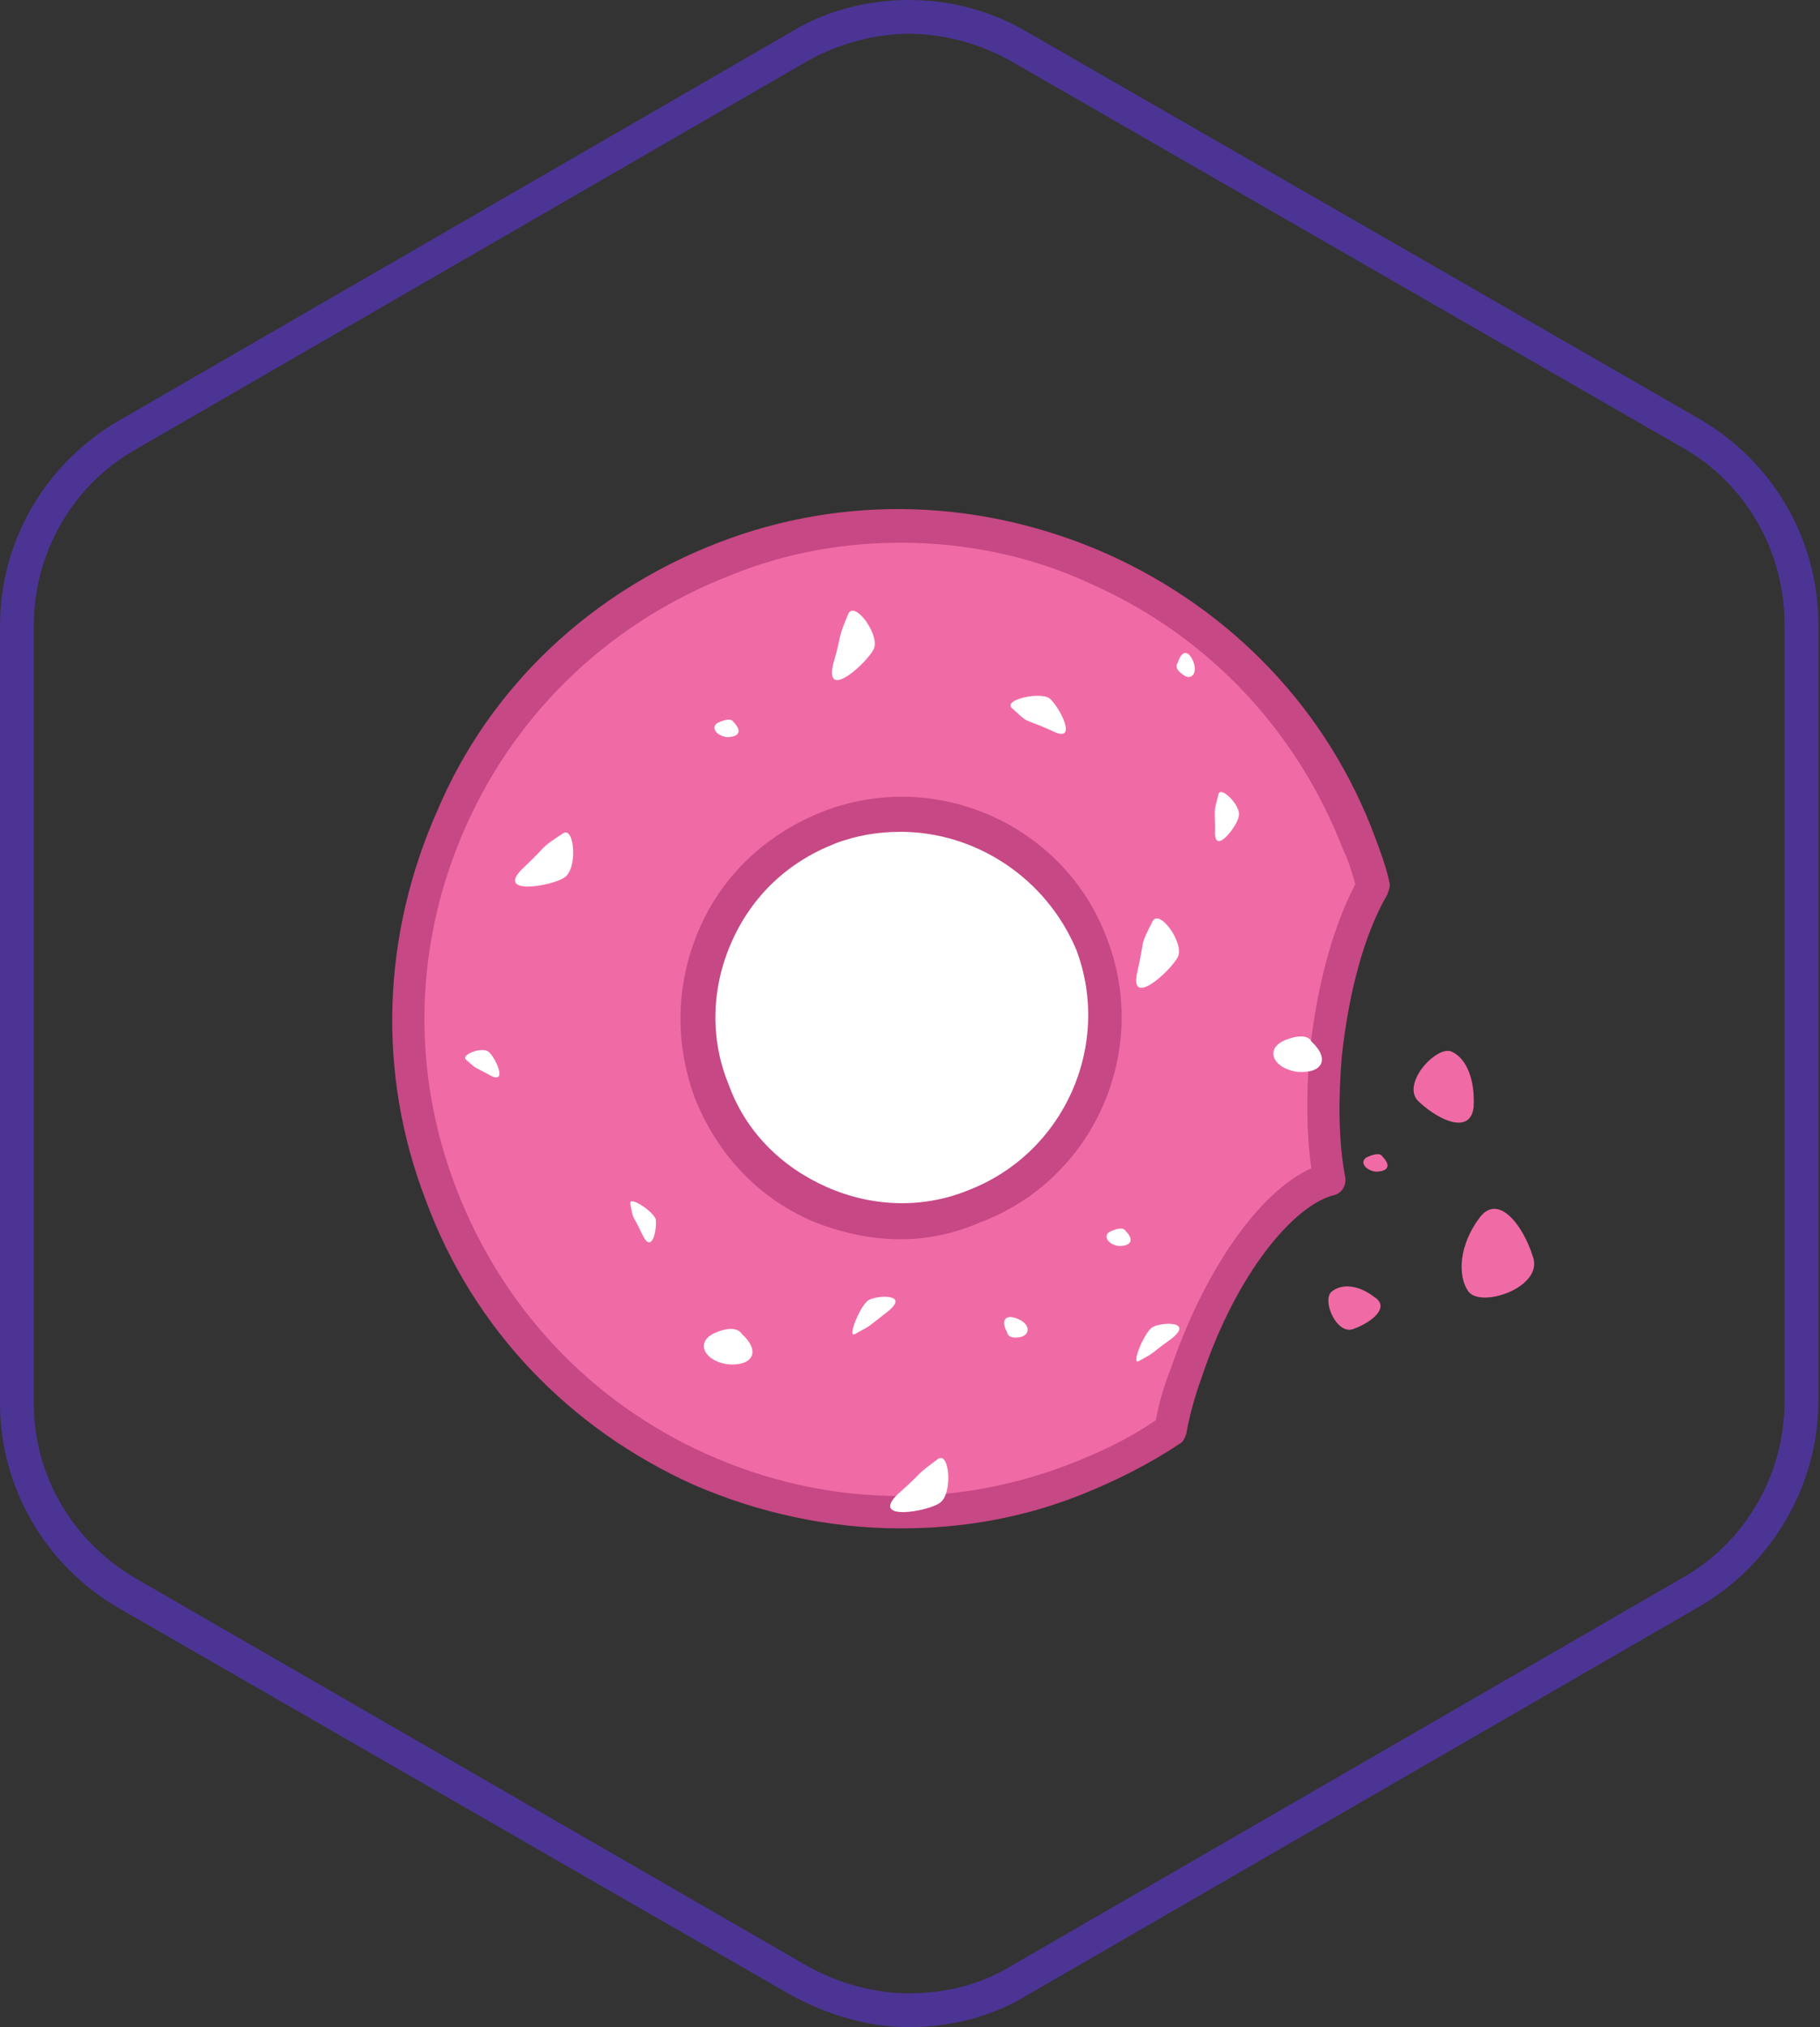 <?xml version="1.0" encoding="utf-8"?>
<!-- Generator: Adobe Illustrator 19.2.0, SVG Export Plug-In . SVG Version: 6.00 Build 0)  -->
<svg version="1.1" id="Layer_1" xmlns="http://www.w3.org/2000/svg" xmlns:xlink="http://www.w3.org/1999/xlink" x="0px" y="0px"
	 viewBox="0 0 107.7 119.9" style="enable-background:new 0 0 107.7 119.9;" xml:space="preserve">
<rect x="0" y="0" width="107.7" height="119.9" fill="#333333" stroke="none"/>
<style type="text/css">
	.st0{fill:#4C3494;}
	.st1{fill:#F06BA5;}
	.st2{fill:#C64884;}
	.st3{fill:#FFFFFF;}
</style>
<g>
	<g>
		<g>
			<path class="st0" d="M53.8,2L53.8,2c2.1,0,4.2,0.6,6,1.6l39.8,22.9c3.7,2.1,6,6.1,6,10.4l0,46c0,4.3-2.3,8.3-6,10.4l-39.8,23
				c-1.8,1.1-3.9,1.6-6,1.6c-2.1,0-4.2-0.6-6-1.6L8.1,93.4C4.3,91.2,2,87.3,2,83l0-46c0-4.3,2.3-8.3,6-10.4l39.8-23
				C49.6,2.6,51.7,2,53.8,2 M53.8,0c-2.4,0-4.9,0.6-7,1.9L7,24.9C2.7,27.4,0,32,0,37l0,46c0,5,2.7,9.6,7,12.1l39.8,22.9
				c2.2,1.2,4.6,1.9,7,1.9c2.4,0,4.9-0.6,7-1.9l39.8-23c4.3-2.5,7-7.2,7-12.1l0-46c0-5-2.7-9.6-7-12.1L60.8,1.9
				C58.6,0.6,56.2,0,53.8,0L53.8,0z"/>
		</g>
	</g>
	<g>
		<g>
			<path class="st1" d="M70.2,81.2c2.1-6.1,5.5-10.7,8.5-11.5c-0.4-2.2-0.4-4.7-0.2-7.4c0.4-4,1.4-7.5,2.8-10
				c-0.2-0.8-0.5-1.6-0.8-2.5c-5.7-15-22.6-22.6-37.6-16.8S20.3,55.6,26,70.7s22.6,22.6,37.6,16.8c2-0.8,3.9-1.7,5.6-2.9
				C69.5,83.5,69.8,82.3,70.2,81.2z"/>
			<path class="st2" d="M53.3,90.4c-4.2,0-8.4-0.9-12.3-2.6c-7.3-3.3-13-9.2-15.8-16.8c-2.9-7.5-2.6-15.7,0.7-23.1
				C29,40.6,35,35,42.5,32.1s15.7-2.6,23.1,0.7c7.3,3.3,13,9.2,15.8,16.8c0.3,0.8,0.6,1.6,0.8,2.5c0.1,0.3,0,0.5-0.1,0.8
				c-1.4,2.4-2.3,5.9-2.7,9.6c-0.2,2.5-0.2,5,0.2,7.1c0.1,0.5-0.2,1-0.7,1.1c-2.3,0.6-5.7,4.5-7.8,10.8c-0.4,1.1-0.7,2.2-0.9,3.3
				c-0.1,0.3-0.2,0.5-0.4,0.6c-1.8,1.2-3.8,2.2-5.8,3C60.5,89.8,56.9,90.4,53.3,90.4z M53.3,32.1c-3.4,0-6.8,0.6-10,1.9
				c-7,2.7-12.6,7.9-15.7,14.8c-3.1,6.9-3.3,14.5-0.6,21.5c2.7,7,7.9,12.6,14.8,15.7c6.9,3.1,14.5,3.3,21.5,0.6
				c1.8-0.7,3.5-1.5,5.1-2.6c0.2-1.1,0.5-2.1,0.9-3.1c0,0,0,0,0,0c2-5.8,5.2-10.4,8.3-11.8c-0.3-2.1-0.3-4.5-0.1-6.8
				c0.4-3.8,1.3-7.3,2.7-10c-0.2-0.7-0.4-1.4-0.7-2c-2.7-7-7.9-12.6-14.8-15.7C61.1,32.9,57.2,32.1,53.3,32.1z M69.3,84.6L69.3,84.6
				L69.3,84.6z"/>
		</g>
		<g>
			<path class="st3" d="M57.6,71.5c-6.2,2.4-13.2-0.7-15.5-7c-2.4-6.2,0.7-13.2,7-15.5s13.2,0.7,15.5,7
				C66.9,62.2,63.8,69.2,57.6,71.5"/>
			<path class="st2" d="M53.3,73.3c-1.8,0-3.6-0.4-5.3-1.1c-3.2-1.4-5.6-4-6.9-7.3c-1.2-3.3-1.1-6.8,0.3-10c1.4-3.2,4-5.6,7.3-6.9
				c6.7-2.6,14.3,0.8,16.8,7.5c2.6,6.7-0.8,14.3-7.5,16.8C56.4,73,54.8,73.3,53.3,73.3z M53.3,49.2c-1.3,0-2.6,0.2-3.9,0.7
				c-2.8,1.1-4.9,3.1-6.1,5.8s-1.3,5.7-0.2,8.4c1,2.8,3.1,4.9,5.8,6.1c2.7,1.2,5.7,1.3,8.4,0.2c5.7-2.2,8.5-8.6,6.4-14.2
				C61.9,51.9,57.7,49.2,53.3,49.2z"/>
		</g>
		<g>
			<path class="st1" d="M85.9,62.2c-0.9-0.4-3.1,2-1.9,3c1.2,1.1,3,1.9,3.2,0.3C87.3,63.9,86.8,62.6,85.9,62.2z"/>
		</g>
		<g>
			<path class="st1" d="M78.8,76.4c-0.6,0.5,0.3,2.6,1.3,2.2c1.1-0.4,2.2-1.3,1.2-1.9C80.4,76,79.4,75.9,78.8,76.4z"/>
		</g>
		<g>
			<path class="st1" d="M86.9,76.4c0.8,1,4.5-0.3,3.8-2.1c-0.6-1.9-2.1-3.8-3.2-2.2C86.4,73.6,86.2,75.4,86.9,76.4z"/>
		</g>
		<g>
			<path class="st3" d="M50.2,36.3c0.4-0.8,1.9,1.3,1.5,2.1c-0.4,0.8-2.9,3.1-2.4,0.9C49.9,37.2,49.5,38,50.2,36.3z"/>
		</g>
		<g>
			<path class="st3" d="M68.2,54.5c0.4-0.8,1.9,1.3,1.5,2.1c-0.4,0.8-2.9,3.1-2.4,0.9C67.8,55.3,67.4,56.1,68.2,54.5z"/>
		</g>
		<g>
			<path class="st3" d="M59.9,41.9c-0.6-0.5,1.6-1,2.2-0.6c0.6,0.5,1.8,2.8,0.1,1.9C60.4,42.4,61,42.9,59.9,41.9z"/>
		</g>
		<g>
			<path class="st3" d="M33.3,49.3c0.7-0.5,0.9,2.1,0.1,2.6c-0.7,0.5-4.1,1.1-2.5-0.5C32.6,49.8,31.8,50.3,33.3,49.3z"/>
		</g>
		<g>
			<path class="st3" d="M27.6,62.7c-0.4-0.3,0.9-0.8,1.3-0.5c0.4,0.3,1.2,2,0.1,1.4C27.9,63,28.3,63.3,27.6,62.7z"/>
		</g>
		<g>
			<path class="st3" d="M37.3,71.2c-0.1-0.5,1.3,0.4,1.5,0.9c0.1,0.5-0.2,2.2-0.8,0.9C37.4,71.7,37.5,72.3,37.3,71.2z"/>
		</g>
		<g>
			<path class="st3" d="M55.5,86.3c0.7-0.5,0.9,2.1,0.1,2.6c-0.7,0.5-4.1,1.1-2.5-0.5C54.8,86.9,54,87.4,55.5,86.3z"/>
		</g>
		<g>
			<path class="st3" d="M50.6,78.9c-0.5,0.3,0.3-1.7,0.8-2c0.5-0.3,2.5-0.4,1.1,0.7C51.2,78.6,51.7,78.3,50.6,78.9z"/>
		</g>
		<g>
			<path class="st3" d="M67.4,80.5c-0.5,0.3,0.3-1.7,0.8-2c0.5-0.3,2.5-0.4,1.1,0.7C67.9,80.2,68.5,79.9,67.4,80.5z"/>
		</g>
		<g>
			<path class="st3" d="M72.1,47c0.1-0.6,1.4,0.7,1.2,1.3c-0.1,0.6-1.5,2.4-1.4,0.8C71.9,47.6,71.8,48.2,72.1,47z"/>
		</g>
		<g>
			<path class="st3" d="M77.6,61.6c1.1,1,0.7,1.9-0.8,1.8c-1.5-0.2-2-1.4-0.7-1.9C77.4,61,77.6,61.6,77.6,61.6z"/>
		</g>
		<g>
			<path class="st3" d="M43.9,78.9c1.1,1,0.7,1.9-0.8,1.8c-1.5-0.2-2-1.4-0.7-1.9C43.6,78.3,43.9,78.9,43.9,78.9z"/>
		</g>
		<g>
			<path class="st3" d="M43.4,42.7c0.5,0.5,0.4,0.9-0.4,0.9c-0.7-0.1-1-0.7-0.4-0.9C43.3,42.4,43.4,42.7,43.4,42.7z"/>
		</g>
		<g>
			<path class="st3" d="M66.6,72.8c0.5,0.5,0.4,0.9-0.4,0.9c-0.7-0.1-1-0.7-0.4-0.9C66.5,72.5,66.6,72.8,66.6,72.8z"/>
		</g>
		<g>
			<path class="st3" d="M69.7,39.2c0.2-0.7,0.6-0.8,0.9-0.1c0.3,0.7-0.1,1.2-0.6,0.8C69.4,39.5,69.7,39.2,69.7,39.2z"/>
		</g>
		<g>
			<path class="st3" d="M59.6,78.8c-0.4-0.7-0.1-1.1,0.6-0.8c0.8,0.3,0.8,1,0.1,1.1C59.6,79.2,59.6,78.8,59.6,78.8z"/>
		</g>
		<g>
			<path class="st1" d="M81.8,68.4c0.5,0.5,0.4,0.9-0.4,0.9c-0.7-0.1-1-0.7-0.4-0.9C81.7,68.1,81.8,68.4,81.8,68.4z"/>
		</g>
	</g>
</g>
</svg>

